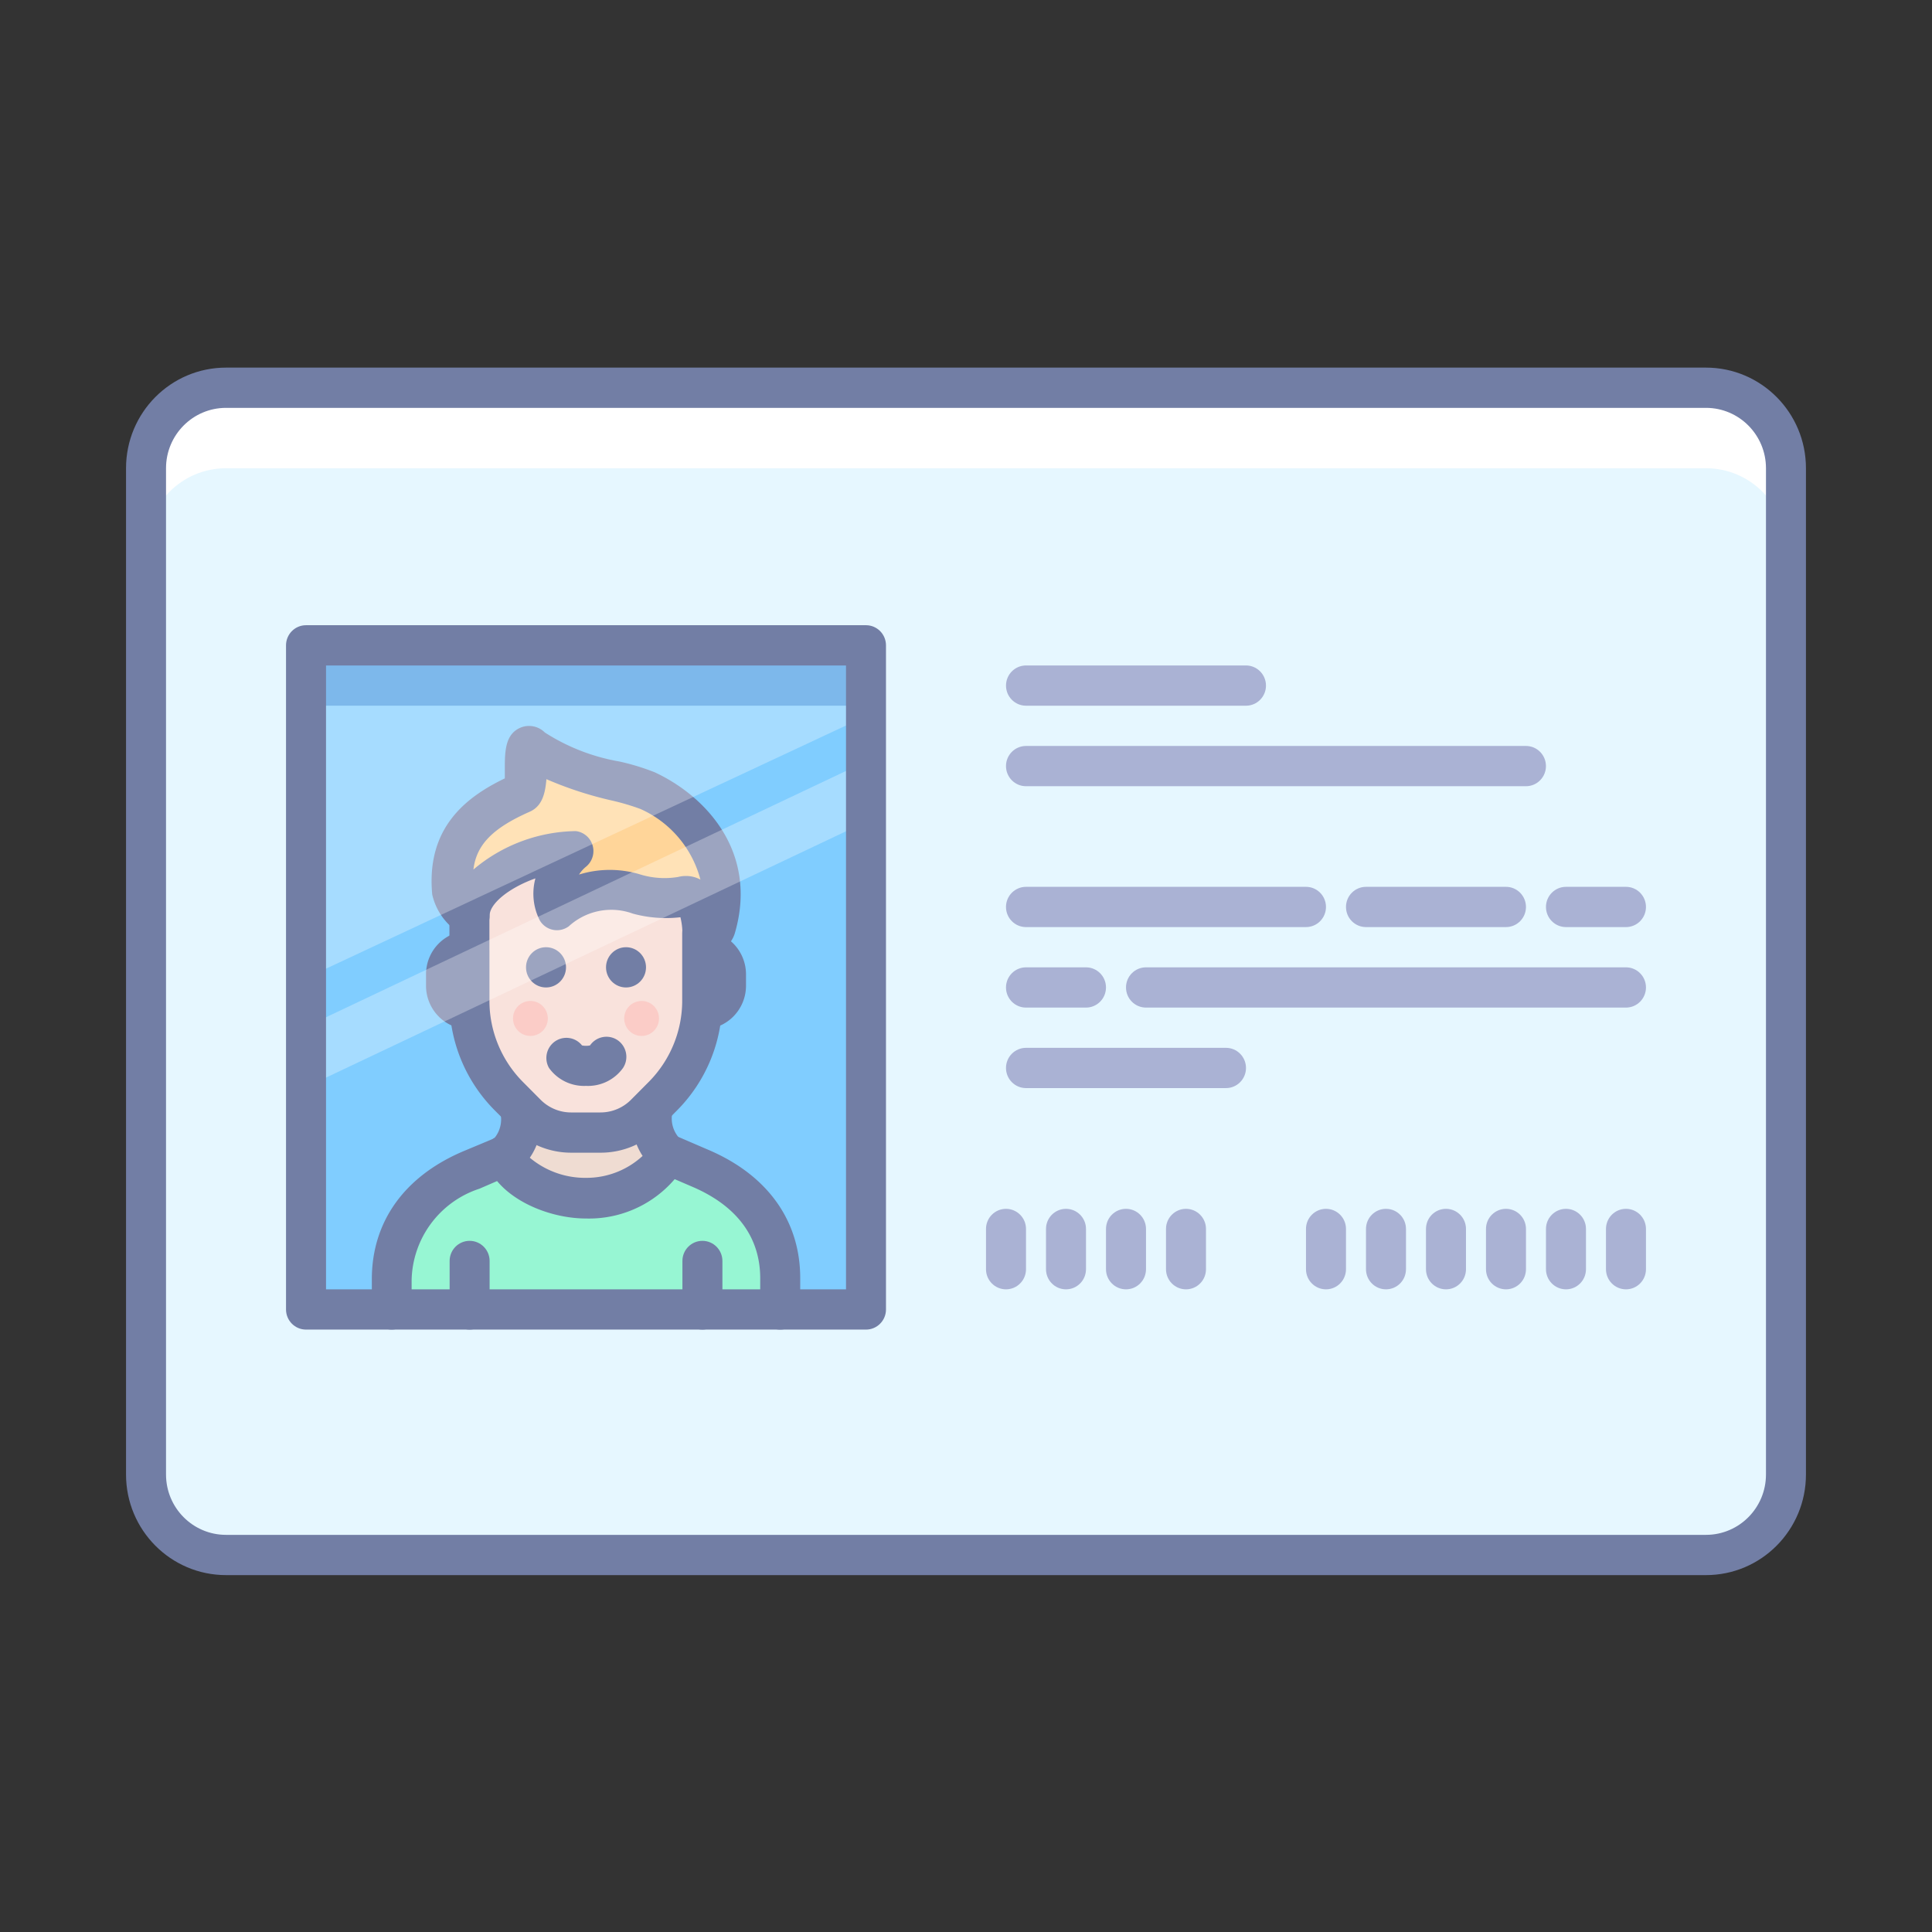 <svg xmlns="http://www.w3.org/2000/svg" width="120" height="120" viewBox="0 0 120 120">
    <rect x="0" y="0" width="120" height="120" fill="#333333" stroke="none"/>
    <g fill="none" fill-rule="evenodd" transform="translate(7 22)">
        <rect width="101.859" height="72.5" x="2.07" y="2.083" fill="#E6F7FF" rx="5.28"/>
        <path fill="#FFF" d="M98.96 2.083H7.04c-2.745 0-4.97 2.239-4.97 5v5c0-2.761 2.225-5 4.97-5h91.92c2.745 0 4.97 2.239 4.97 5v-5c0-2.761-2.225-5-4.97-5z"/>
        <path fill="#727EA5" fill-rule="nonzero" d="M98.96 75.833H7.04c-3.431 0-6.212-2.798-6.212-6.25v-62.5c0-3.451 2.78-6.25 6.211-6.25h91.922c3.43 0 6.21 2.799 6.21 6.25v62.5c0 3.452-2.78 6.25-6.21 6.25zM7.04 3.333c-2.06 0-3.728 1.68-3.728 3.75v62.5c0 2.071 1.669 3.75 3.727 3.75h91.922c2.058 0 3.727-1.679 3.727-3.75v-62.5c0-2.07-1.669-3.75-3.727-3.75H7.039z"/>
        <path fill="#80CDFF" d="M12.008 18.083h34.781v41.25H12.008z"/>
        <path fill="#97F6D3" d="M36.578 50.583s-2.136-.875-2.062-.825a5.94 5.94 0 0 1-5.118 2.75c-2.173 0-4.62-1.25-5.105-2.712l-1.987.837c-3.007 1.25-4.97 3.538-4.97 6.825v1.875H41.46v-1.937c0-3.25-1.913-5.563-4.882-6.813z"/>
        <path fill="#EFDCD2" d="M33.597 46.67a2.937 2.937 0 0 0 .857 3.063c-.67 1.45-3.254 2.175-5.056 2.7-1.8-.512-4.596-1.25-5.055-2.7a2.887 2.887 0 0 0 .844-3.062h8.41z"/>
        <path fill="#727EA5" d="M29.398 53.683c-2.484 0-5.527-1.362-6.21-3.562a1.254 1.254 0 0 1 .546-1.463c.327-.415.459-.954.36-1.475a1.257 1.257 0 0 1 .076-1.292 1.24 1.24 0 0 1 2.185.267 4.072 4.072 0 0 1-.447 3.75 5.346 5.346 0 0 0 3.515 1.25 5.137 5.137 0 0 0 3.49-1.362 4.147 4.147 0 0 1-.434-3.65 1.239 1.239 0 0 1 1.608-.585c.605.266.898.963.665 1.585a1.82 1.82 0 0 0 .423 1.525 1.38 1.38 0 0 1 .434 1.587 6.996 6.996 0 0 1-6.21 3.425z"/>
        <path fill="#727EA5" d="M41.46 60.583c-.686 0-1.242-.56-1.242-1.25v-1.937c0-2.5-1.391-4.45-4.137-5.65l-2.062-.888a1.255 1.255 0 0 1-.254-2.153 1.237 1.237 0 0 1 1.236-.147l2.062.888c3.64 1.575 5.64 4.4 5.64 7.937v1.95c0 .69-.557 1.25-1.243 1.25zM17.337 60.583c-.686 0-1.242-.56-1.242-1.25v-1.875c0-3.587 2.037-6.425 5.739-7.975l1.975-.825a1.242 1.242 0 0 1 1.627.675 1.255 1.255 0 0 1-.67 1.638l-1.988.862a6.108 6.108 0 0 0-4.211 5.675v1.825c0 .686-.549 1.243-1.23 1.25z"/>
        <path fill="#F9E2DC" d="M30.305 48.32h-1.813a3.913 3.913 0 0 1-2.82-1.162l-1.242-1.25a7.9 7.9 0 0 1-2.298-5.575v-5.5c0-2.381 1.918-4.312 4.285-4.312h5.863c2.367 0 4.286 1.93 4.286 4.312v5.5a7.902 7.902 0 0 1-2.199 5.575l-1.242 1.25a3.913 3.913 0 0 1-2.82 1.163z"/>
        <path fill="#CC7E54" d="M32.33 30.508h-5.863a4.272 4.272 0 0 0-3.03 1.263 4.326 4.326 0 0 0-1.256 3.05v1.137c0-2.175 3.615-4 6.497-4a3.275 3.275 0 0 0-1.08 3.625c3.502-2.612 4.968-.225 7.825-.85 1.242-.262 1.242 2.288 1.242 2.288v-2.188a4.326 4.326 0 0 0-1.268-3.075 4.272 4.272 0 0 0-3.067-1.25z" opacity=".3"/>
        <path fill="#FFD599" d="M33.212 27.108c2.559 1.25 5.577 4.125 4.26 8.488-.198.65-.707.087-.844.362 0 0 0-2.5-1.242-2.287-2.895.625-4.31-1.763-7.826.85a3.275 3.275 0 0 1 1.08-3.663c-2.894 0-6.496 1.813-6.496 4 0 0-1.006-.737-1.08-1.45-.36-3.275 1.378-4.875 4.223-6.137.546-.238.136-3.463.733-2.888 1.677 1.6 5.863 2.125 7.192 2.725z"/>
        <path fill="#F9E2DC" d="M36.628 37.058c.386-.006.76.143 1.035.416.276.273.43.645.43 1.034v.725c0 .801-.644 1.45-1.44 1.45v-3.625h-.025zM22.206 40.683c-.796 0-1.44-.649-1.44-1.45v-.725c0-.8.644-1.45 1.44-1.45v3.625z"/>
        <path fill="#727EA5" d="M36.628 60.583c-.686 0-1.242-.56-1.242-1.25v-3.012c0-.69.556-1.25 1.242-1.25.686 0 1.242.56 1.242 1.25v3.012c0 .69-.556 1.25-1.242 1.25zM22.169 60.583c-.686 0-1.242-.56-1.242-1.25v-3.012c0-.69.556-1.25 1.242-1.25.686 0 1.242.56 1.242 1.25v3.012c0 .69-.556 1.25-1.242 1.25z"/>
        <path fill="#727EA5" fill-rule="nonzero" d="M36.939 37.27c-.278 0-.552-.055-.808-.162a1.25 1.25 0 0 1-.745-1.15 4.275 4.275 0 0 0-.124-.987 7.828 7.828 0 0 1-2.957-.225 3.907 3.907 0 0 0-3.975.787 1.236 1.236 0 0 1-1.801-.362 3.646 3.646 0 0 1-.273-2.613c-1.59.563-2.845 1.55-2.845 2.313a1.25 1.25 0 0 1-.678 1.117 1.236 1.236 0 0 1-1.297-.105 3.813 3.813 0 0 1-1.59-2.325c-.385-4.15 2.1-6.05 4.51-7.212v-.775c0-1.088.099-2.025 1.005-2.388a1.385 1.385 0 0 1 1.479.313 12.5 12.5 0 0 0 4.62 1.8c.754.164 1.494.39 2.212.675 3.217 1.5 6.434 5 4.968 10a1.765 1.765 0 0 1-1.726 1.25l.025.05zm-1.33-4.862c.312 0 .62.077.895.225a6.65 6.65 0 0 0-3.727-4.387 14.49 14.49 0 0 0-1.776-.525 22.916 22.916 0 0 1-4.062-1.325c-.075.912-.273 1.687-1.044 2.025-2.26 1-3.304 2.025-3.49 3.587a10.05 10.05 0 0 1 6.36-2.387c.495.06.907.412 1.045.895a1.255 1.255 0 0 1-.412 1.317c-.17.138-.316.303-.434.488a6.458 6.458 0 0 1 3.826 0 5.173 5.173 0 0 0 2.322.15c.163-.042.33-.063.497-.063z"/>
        <path fill="#727EA5" d="M36.628 41.933c-.686 0-1.242-.56-1.242-1.25v-3.625c0-.69.556-1.25 1.242-1.25a2.687 2.687 0 0 1 1.91.786c.507.506.795 1.195.798 1.914v.725a2.721 2.721 0 0 1-.798 1.915 2.687 2.687 0 0 1-1.91.785zM22.169 41.933a2.687 2.687 0 0 1-1.91-.785 2.721 2.721 0 0 1-.798-1.915v-.725a2.704 2.704 0 0 1 2.683-2.7c.686 0 1.242.56 1.242 1.25v3.638a1.246 1.246 0 0 1-1.217 1.237z"/>
        <path fill="#727EA5" fill-rule="nonzero" d="M29.398 45.446a2.677 2.677 0 0 1-2.298-1.113 1.255 1.255 0 0 1 .38-1.655 1.237 1.237 0 0 1 1.67.255c.164.034.333.034.497 0a1.237 1.237 0 0 1 1.677-.35 1.256 1.256 0 0 1 .373 1.75 2.677 2.677 0 0 1-2.299 1.113z"/>
        <path fill="#727EA5" d="M30.305 49.596h-1.813a5.126 5.126 0 0 1-3.652-1.513l-1.106-1.112a9.656 9.656 0 0 1-2.82-6.85v-5.288c0-.69.556-1.25 1.242-1.25.687 0 1.243.56 1.243 1.25v5.3a7.16 7.16 0 0 0 2.087 5.075l1.093 1.1c.504.506 1.188.79 1.9.788h1.814a2.675 2.675 0 0 0 1.9-.788l1.093-1.1a7.16 7.16 0 0 0 2.087-5.075v-4.162c0-.69.557-1.25 1.243-1.25s1.242.56 1.242 1.25v4.162a9.656 9.656 0 0 1-2.82 6.85l-1.093 1.1a5.127 5.127 0 0 1-3.64 1.513z"/>
        <ellipse cx="1.515" cy="1.925" fill="#FF9797" opacity=".3" rx="1.081" ry="1.087" transform="translate(24.43 39.333)"/>
        <ellipse cx="2.211" cy="1.925" fill="#FF9797" opacity=".3" rx="1.081" ry="1.087" transform="translate(30.64 39.333)"/>
        <ellipse cx="31.883" cy="38.083" fill="#727EA5" rx="1.242" ry="1.25"/>
        <ellipse cx="26.914" cy="38.083" fill="#727EA5" rx="1.242" ry="1.25"/>
        <path fill="#FFF" d="M46.79 25.296L12.007 41.77v3.75l34.781-16.475zM46.79 18.083H12.007v20.663l34.781-16.263z" opacity=".3"/>
        <path fill="#1C64BA" d="M12.008 18.083h34.78v3.75h-34.78z" opacity=".3"/>
        <path fill="#727EA5" fill-rule="nonzero" d="M46.79 60.583H12.007c-.686 0-1.242-.56-1.242-1.25v-41.25c0-.69.556-1.25 1.242-1.25h34.781c.686 0 1.242.56 1.242 1.25v41.25c0 .69-.556 1.25-1.242 1.25zm-33.54-2.5h32.297v-38.75H13.25v38.75z"/>
        <g fill="#6D6DAA" opacity=".5">
            <path d="M70.39 21.833H56.728c-.686 0-1.243-.56-1.243-1.25s.557-1.25 1.243-1.25H70.39c.686 0 1.242.56 1.242 1.25s-.556 1.25-1.242 1.25zM87.781 26.833H56.727c-.686 0-1.243-.56-1.243-1.25s.557-1.25 1.243-1.25H87.78c.686 0 1.242.56 1.242 1.25s-.556 1.25-1.242 1.25zM74.117 35.583h-17.39c-.686 0-1.243-.56-1.243-1.25s.557-1.25 1.243-1.25h17.39c.686 0 1.242.56 1.242 1.25s-.556 1.25-1.242 1.25zM69.148 45.583H56.727c-.686 0-1.243-.56-1.243-1.25s.557-1.25 1.243-1.25h12.421c.686 0 1.243.56 1.243 1.25s-.557 1.25-1.243 1.25zM86.54 35.583h-8.696c-.686 0-1.242-.56-1.242-1.25s.556-1.25 1.242-1.25h8.695c.686 0 1.242.56 1.242 1.25s-.556 1.25-1.242 1.25zM55.484 58.083c-.686 0-1.242-.56-1.242-1.25v-2.5c0-.69.556-1.25 1.242-1.25.686 0 1.243.56 1.243 1.25v2.5c0 .69-.557 1.25-1.243 1.25zM59.21 58.083c-.685 0-1.241-.56-1.241-1.25v-2.5c0-.69.556-1.25 1.242-1.25.686 0 1.242.56 1.242 1.25v2.5c0 .69-.556 1.25-1.242 1.25zM62.938 58.083c-.687 0-1.243-.56-1.243-1.25v-2.5c0-.69.556-1.25 1.243-1.25.686 0 1.242.56 1.242 1.25v2.5c0 .69-.556 1.25-1.242 1.25zM66.664 58.083c-.686 0-1.242-.56-1.242-1.25v-2.5c0-.69.556-1.25 1.242-1.25.686 0 1.242.56 1.242 1.25v2.5c0 .69-.556 1.25-1.242 1.25zM75.36 58.083c-.687 0-1.243-.56-1.243-1.25v-2.5c0-.69.556-1.25 1.242-1.25.686 0 1.243.56 1.243 1.25v2.5c0 .69-.557 1.25-1.243 1.25zM79.086 58.083c-.686 0-1.242-.56-1.242-1.25v-2.5c0-.69.556-1.25 1.242-1.25.686 0 1.242.56 1.242 1.25v2.5c0 .69-.556 1.25-1.242 1.25zM82.813 58.083c-.687 0-1.243-.56-1.243-1.25v-2.5c0-.69.556-1.25 1.243-1.25.686 0 1.242.56 1.242 1.25v2.5c0 .69-.556 1.25-1.242 1.25zM86.54 58.083c-.687 0-1.243-.56-1.243-1.25v-2.5c0-.69.556-1.25 1.242-1.25.686 0 1.242.56 1.242 1.25v2.5c0 .69-.556 1.25-1.242 1.25zM90.266 58.083c-.686 0-1.243-.56-1.243-1.25v-2.5c0-.69.557-1.25 1.243-1.25s1.242.56 1.242 1.25v2.5c0 .69-.556 1.25-1.242 1.25zM93.992 58.083c-.686 0-1.242-.56-1.242-1.25v-2.5c0-.69.556-1.25 1.242-1.25.686 0 1.242.56 1.242 1.25v2.5c0 .69-.556 1.25-1.242 1.25zM60.453 40.583h-3.726c-.686 0-1.243-.56-1.243-1.25s.557-1.25 1.243-1.25h3.726c.686 0 1.242.56 1.242 1.25s-.556 1.25-1.242 1.25zM93.992 35.583h-3.726c-.686 0-1.243-.56-1.243-1.25s.557-1.25 1.243-1.25h3.726c.686 0 1.242.56 1.242 1.25s-.556 1.25-1.242 1.25zM93.992 40.583H64.18c-.686 0-1.242-.56-1.242-1.25s.556-1.25 1.242-1.25h29.812c.686 0 1.242.56 1.242 1.25s-.556 1.25-1.242 1.25z"/>
        </g>
    </g>
</svg>
